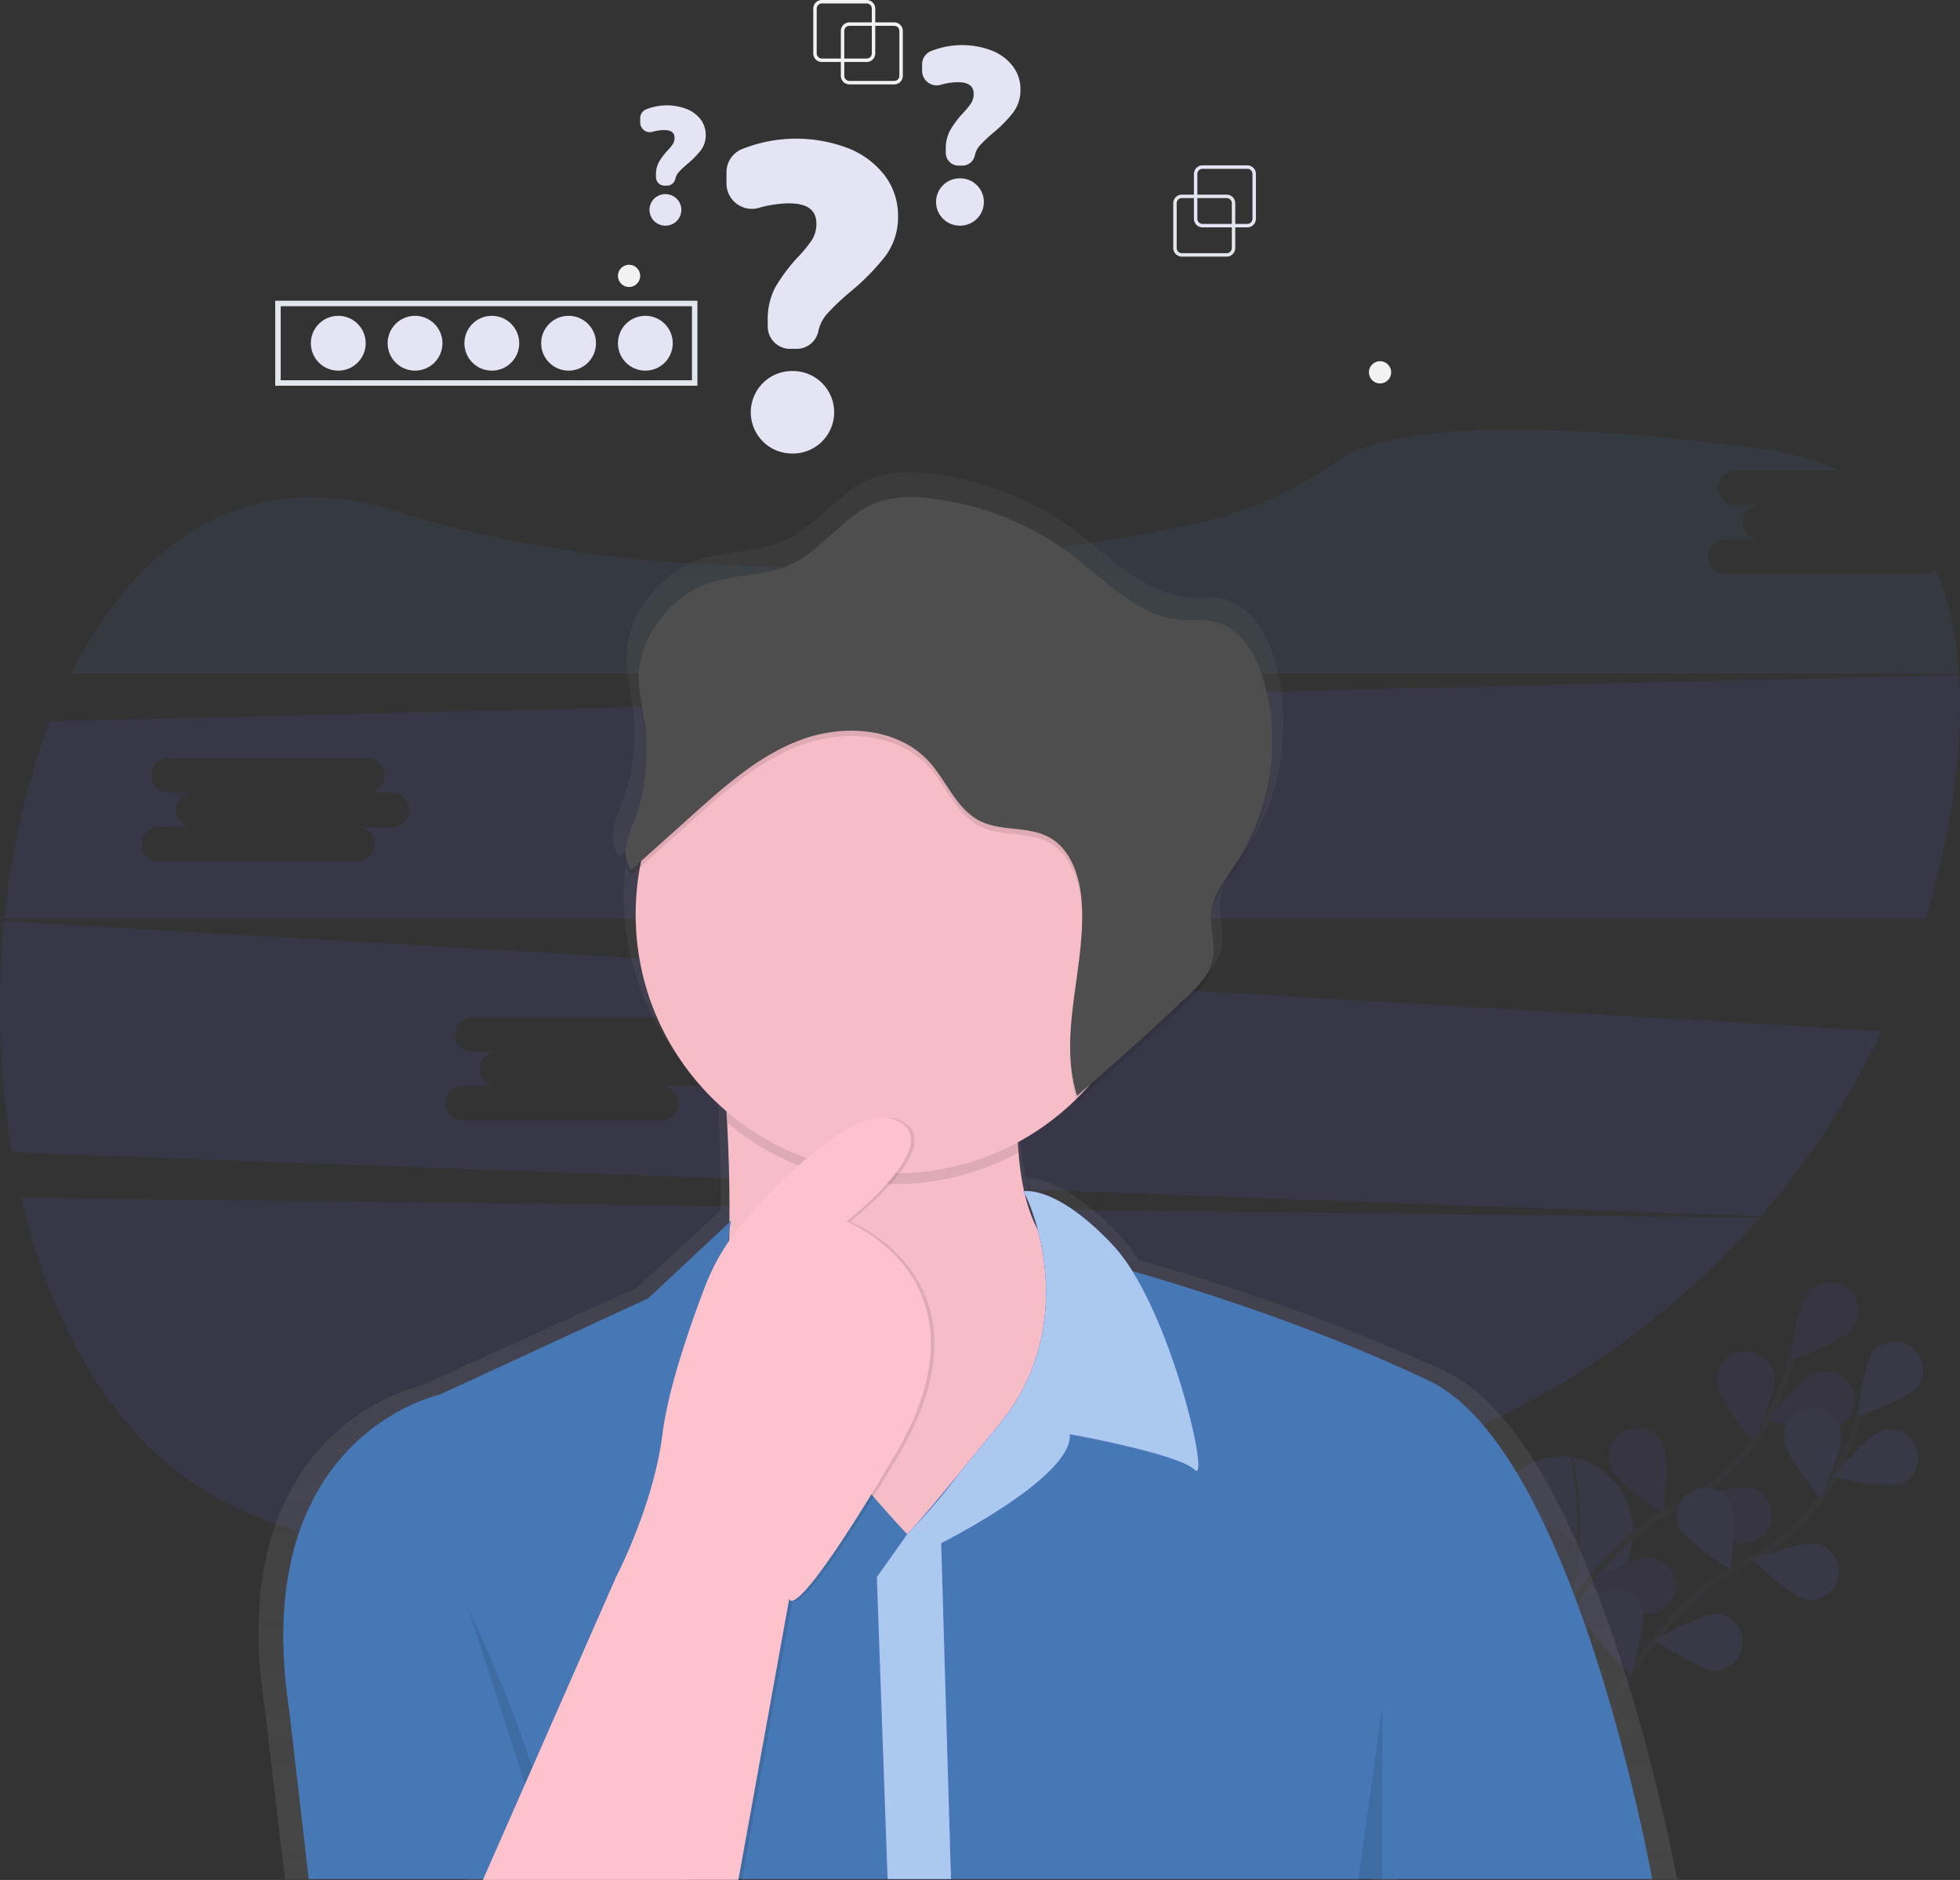 <svg xmlns="http://www.w3.org/2000/svg" xmlns:xlink="http://www.w3.org/1999/xlink" width="621.072" height="595.712" viewBox="0 0 621.072 595.712">
  <rect x="0" y="0" width="621.072" height="595.712" fill="#333333" stroke="none"/>
  <defs>
    <linearGradient id="linear-gradient" x1="0.5" y1="1" x2="0.5" gradientUnits="objectBoundingBox">
      <stop offset="0" stop-color="gray" stop-opacity="0.251"/>
      <stop offset="0.54" stop-color="gray" stop-opacity="0.122"/>
      <stop offset="1" stop-color="gray" stop-opacity="0.102"/>
    </linearGradient>
  </defs>
  <g id="Group_206" data-name="Group 206" transform="translate(-673.928 -172.288)">
    <g id="Group_34" data-name="Group 34" transform="translate(869.733 172.288)">
      <path id="Path_372" data-name="Path 372" d="M478.484,429.1H476.4a7.061,7.061,0,0,1-7.053-7.053V420.3a21.58,21.58,0,0,1,2.445-10.8,56.823,56.823,0,0,1,6.845-9.2,40.538,40.538,0,0,0,4.654-5.61,9.437,9.437,0,0,0,1.47-5.219c0-4.354-2.837-6.471-8.673-6.471a35.216,35.216,0,0,0-9.56,1.435,8.048,8.048,0,0,1-10.257-7.738v-3.548a7.894,7.894,0,0,1,4.657-7.235,46.206,46.206,0,0,1,34.121-.3,27.051,27.051,0,0,1,11.468,8.691,20.932,20.932,0,0,1,4.113,12.686,20.633,20.633,0,0,1-3.977,12.688,72.532,72.532,0,0,1-11.121,11.331,79.249,79.249,0,0,0-7.13,6.717,12.4,12.4,0,0,0-2.964,5.519,7.034,7.034,0,0,1-6.951,5.858Z" transform="translate(-421.875 -318.56)" fill="#e5e4f4"/>
      <path id="Path_373" data-name="Path 373" d="M483.737,523.553h-.275a13.072,13.072,0,0,1,0-26.145h.275a13.072,13.072,0,1,1,0,26.145Z" transform="translate(-428.29 -379.841)" fill="#e5e4f4"/>
      <path id="Path_376" data-name="Path 376" d="M732.58,414.648H718.39a2.732,2.732,0,0,1-2.729-2.729v-14.19A2.732,2.732,0,0,1,718.39,395H732.58a2.732,2.732,0,0,1,2.729,2.729v14.19a2.732,2.732,0,0,1-2.729,2.729Zm-14.19-18.557a1.639,1.639,0,0,0-1.637,1.637v14.19a1.639,1.639,0,0,0,1.637,1.637h14.19a1.639,1.639,0,0,0,1.637-1.637v-14.19a1.639,1.639,0,0,0-1.637-1.637Z" transform="translate(-539.695 -333.326)" fill="#e1e6ed"/>
      <path id="Path_377" data-name="Path 377" d="M744.58,397.648H730.39a2.732,2.732,0,0,1-2.729-2.729v-14.19A2.732,2.732,0,0,1,730.39,378H744.58a2.732,2.732,0,0,1,2.729,2.729v14.19a2.732,2.732,0,0,1-2.729,2.729ZM730.39,379.092a1.639,1.639,0,0,0-1.637,1.637v14.19a1.639,1.639,0,0,0,1.637,1.637H744.58a1.639,1.639,0,0,0,1.637-1.637v-14.19a1.639,1.639,0,0,0-1.637-1.637Z" transform="translate(-545.145 -325.604)" fill="#e5e4f4"/>
      <path id="Path_378" data-name="Path 378" d="M539.58,314.648H525.39a2.732,2.732,0,0,1-2.729-2.729V297.729A2.732,2.732,0,0,1,525.39,295h14.19a2.732,2.732,0,0,1,2.729,2.729v14.191a2.732,2.732,0,0,1-2.729,2.729Zm-14.19-18.557a1.639,1.639,0,0,0-1.637,1.637v14.19a1.639,1.639,0,0,0,1.637,1.637h14.19a1.639,1.639,0,0,0,1.637-1.637V297.729a1.639,1.639,0,0,0-1.637-1.637Z" transform="translate(-452.032 -287.905)" fill="#f2f2f2"/>
      <path id="Path_379" data-name="Path 379" d="M523.58,301.648H509.39a2.732,2.732,0,0,1-2.729-2.729V284.729A2.732,2.732,0,0,1,509.39,282h14.19a2.732,2.732,0,0,1,2.729,2.729v14.191a2.732,2.732,0,0,1-2.729,2.729Zm-14.19-18.557a1.639,1.639,0,0,0-1.637,1.637v14.19a1.639,1.639,0,0,0,1.637,1.637h14.19a1.639,1.639,0,0,0,1.637-1.637V284.729a1.639,1.639,0,0,0-1.637-1.637Z" transform="translate(-444.765 -282)" fill="#f2f2f2"/>
      <ellipse id="Ellipse_71" data-name="Ellipse 71" cx="3.53" cy="3.53" rx="3.53" ry="3.53" transform="translate(0 83.889)" fill="#f2f2f2"/>
      <ellipse id="Ellipse_72" data-name="Ellipse 72" cx="3.53" cy="3.53" rx="3.53" ry="3.53" transform="translate(237.964 114.454)" fill="#f2f2f2"/>
      <path id="Path_380" data-name="Path 380" d="M469.005,400.684h-1.2a4.049,4.049,0,0,1-4.044-4.044v-1a12.373,12.373,0,0,1,1.4-6.194,32.584,32.584,0,0,1,3.925-5.273,23.243,23.243,0,0,0,2.669-3.216,5.411,5.411,0,0,0,.843-2.992c0-2.5-1.626-3.71-4.973-3.71a20.191,20.191,0,0,0-5.481.823,4.614,4.614,0,0,1-5.881-4.437V368.6a4.526,4.526,0,0,1,2.67-4.148,26.492,26.492,0,0,1,19.563-.171,15.509,15.509,0,0,1,6.575,4.983,12,12,0,0,1,2.358,7.274,11.83,11.83,0,0,1-2.28,7.274,41.582,41.582,0,0,1-6.376,6.5,45.443,45.443,0,0,0-4.088,3.851,7.11,7.11,0,0,0-1.7,3.164,4.033,4.033,0,0,1-3.985,3.359Z" transform="translate(-359.876 -348.202)" fill="#e5e4f4"/>
      <path id="Path_382" data-name="Path 382" d="M464.754,387.935h-.8a2.7,2.7,0,0,1-2.694-2.694v-.669a8.243,8.243,0,0,1,.934-4.126,21.709,21.709,0,0,1,2.615-3.513,15.485,15.485,0,0,0,1.778-2.143,3.6,3.6,0,0,0,.561-1.994c0-1.663-1.084-2.472-3.313-2.472a13.452,13.452,0,0,0-3.651.548,3.074,3.074,0,0,1-3.918-2.956v-1.355a3.015,3.015,0,0,1,1.779-2.764,17.649,17.649,0,0,1,13.033-.114,10.332,10.332,0,0,1,4.38,3.32,8,8,0,0,1,1.571,4.846,7.881,7.881,0,0,1-1.519,4.846,27.7,27.7,0,0,1-4.248,4.328,30.268,30.268,0,0,0-2.723,2.566,4.737,4.737,0,0,0-1.132,2.108A2.687,2.687,0,0,1,464.754,387.935Z" transform="translate(-449.209 -329.106)" fill="#e5e4f4"/>
      <path id="Path_381" data-name="Path 381" d="M478.042,512.4h-.158a7.495,7.495,0,1,1,0-14.99h.158a7.495,7.495,0,1,1,0,14.99Z" transform="translate(-369.578 -440.9)" fill="#e5e4f4"/>
      <path id="Path_383" data-name="Path 383" d="M475.488,507.4h-.105a4.993,4.993,0,0,1,0-9.986h.105a4.993,4.993,0,0,1,0,9.986Z" transform="translate(-460.387 -435.897)" fill="#e5e4f4"/>
    </g>
    <g id="Group_33" data-name="Group 33" transform="translate(673.928 308.416)">
      <g id="Group_32" data-name="Group 32" transform="translate(473.779 270.227)" opacity="0.1">
        <path id="Path_291" data-name="Path 291" d="M911.88,619.166s-44.337-5.757-11.271,66c0,0,30.134-12.913,31.334-42.039a23.176,23.176,0,0,0-19.434-23.872Z" transform="translate(-888.357 -563.789)" fill="#6c63ff"/>
        <path id="Path_292" data-name="Path 292" d="M921.948,619.06s10.037,40.012-11.888,66.115" transform="translate(-897.774 -563.791)" fill="none" stroke="#535461" stroke-miterlimit="10" stroke-width="1"/>
        <path id="Path_293" data-name="Path 293" d="M909,665.211s15.964-39.344,45.775-53.938a64.337,64.337,0,0,0,29.216-28.362,108.2,108.2,0,0,0,7.32-18.381" transform="translate(-897.314 -540.13)" fill="none" stroke="#535461" stroke-miterlimit="10" stroke-width="2"/>
        <path id="Path_294" data-name="Path 294" d="M1072.781,536.527c-3.108,3.906-19.191,9.624-19.191,9.624s1.936-16.983,5.044-20.861a9.058,9.058,0,1,1,14.153,11.254Z" transform="translate(-960.051 -521.428)" fill="#6c63ff"/>
        <path id="Path_295" data-name="Path 295" d="M1061.391,589.1c-4.733,1.591-21.331-2.366-21.331-2.366s10.841-13.179,15.574-14.77a9.058,9.058,0,1,1,5.757,17.136Z" transform="translate(-954.181 -543.061)" fill="#6c63ff"/>
        <path id="Path_296" data-name="Path 296" d="M1011.681,653.7c-4.885-1.013-17.221-12.811-17.221-12.811s16.009-5.9,20.9-4.891a9.058,9.058,0,0,1-3.68,17.7Z" transform="translate(-934.395 -571.09)" fill="#6c63ff"/>
        <path id="Path_297" data-name="Path 297" d="M959.21,693.388c-4.987-.175-19.14-9.714-19.14-9.714s14.786-8.537,19.774-8.356a9.058,9.058,0,0,1-.634,18.064Z" transform="translate(-910.795 -588.2)" fill="#6c63ff"/>
        <path id="Path_298" data-name="Path 298" d="M1012.63,570.723c.64,4.953,11.447,18.155,11.447,18.155s7.116-15.511,6.482-20.464a9.058,9.058,0,1,0-17.928,2.31Z" transform="translate(-942.206 -538.131)" fill="#6c63ff"/>
        <path id="Path_299" data-name="Path 299" d="M952.862,616.2c2.089,4.529,16.355,13.9,16.355,13.9s2.151-16.932.062-21.461a9.058,9.058,0,1,0-16.417,7.569Z" transform="translate(-915.872 -556.748)" fill="#6c63ff"/>
        <path id="Path_300" data-name="Path 300" d="M902.249,671.2c1.291,4.823,13.773,16.462,13.773,16.462s4.982-16.321,3.685-21.144a9.058,9.058,0,1,0-17.459,4.682Z" transform="translate(-894.175 -581.216)" fill="#6c63ff"/>
        <path id="Path_301" data-name="Path 301" d="M1072.781,536.527c-3.108,3.906-19.191,9.624-19.191,9.624s1.936-16.983,5.044-20.861a9.058,9.058,0,1,1,14.153,11.254Z" transform="translate(-960.051 -521.428)" opacity="0.25"/>
        <path id="Path_302" data-name="Path 302" d="M1061.391,589.1c-4.733,1.591-21.331-2.366-21.331-2.366s10.841-13.179,15.574-14.77a9.058,9.058,0,1,1,5.757,17.136Z" transform="translate(-954.181 -543.061)" opacity="0.25"/>
        <path id="Path_303" data-name="Path 303" d="M1011.681,653.7c-4.885-1.013-17.221-12.811-17.221-12.811s16.009-5.9,20.9-4.891a9.058,9.058,0,0,1-3.68,17.7Z" transform="translate(-934.395 -571.09)" opacity="0.25"/>
        <path id="Path_304" data-name="Path 304" d="M959.21,693.388c-4.987-.175-19.14-9.714-19.14-9.714s14.786-8.537,19.774-8.356a9.058,9.058,0,0,1-.634,18.064Z" transform="translate(-910.795 -588.2)" opacity="0.25"/>
        <path id="Path_305" data-name="Path 305" d="M1012.63,570.723c.64,4.953,11.447,18.155,11.447,18.155s7.116-15.511,6.482-20.464a9.058,9.058,0,1,0-17.928,2.31Z" transform="translate(-942.206 -538.131)" opacity="0.25"/>
        <path id="Path_306" data-name="Path 306" d="M952.862,616.2c2.089,4.529,16.355,13.9,16.355,13.9s2.151-16.932.062-21.461a9.058,9.058,0,1,0-16.417,7.569Z" transform="translate(-915.872 -556.748)" opacity="0.25"/>
        <path id="Path_307" data-name="Path 307" d="M902.249,671.2c1.291,4.823,13.773,16.462,13.773,16.462s4.982-16.321,3.685-21.144a9.058,9.058,0,1,0-17.459,4.682Z" transform="translate(-894.175 -581.216)" opacity="0.25"/>
        <path id="Path_308" data-name="Path 308" d="M946.56,696.827s15.964-39.344,45.775-53.938a64.338,64.338,0,0,0,29.2-28.367,108.193,108.193,0,0,0,7.32-18.381" transform="translate(-913.612 -553.846)" fill="none" stroke="#535461" stroke-miterlimit="10" stroke-width="2"/>
        <path id="Path_309" data-name="Path 309" d="M1110.291,568.788c-3.108,3.906-19.191,9.624-19.191,9.624s1.936-16.983,5.044-20.861A9.058,9.058,0,0,1,1110.3,568.8Z" transform="translate(-976.327 -535.8)" fill="#6c63ff"/>
        <path id="Path_310" data-name="Path 310" d="M1098.921,620.982c-4.733,1.591-21.331-2.366-21.331-2.366s10.841-13.179,15.574-14.77a9.058,9.058,0,0,1,5.757,17.136Z" transform="translate(-970.465 -557.057)" fill="#6c63ff"/>
        <path id="Path_311" data-name="Path 311" d="M1049.211,685.342c-4.885-1.013-17.221-12.811-17.221-12.811s16.009-5.9,20.9-4.891a9.058,9.058,0,0,1-3.68,17.7Z" transform="translate(-950.679 -584.819)" fill="#6c63ff"/>
        <path id="Path_312" data-name="Path 312" d="M996.73,724.982c-4.987-.175-19.14-9.714-19.14-9.714s14.787-8.525,19.774-8.35a9.058,9.058,0,0,1-.634,18.064Z" transform="translate(-927.075 -601.911)" fill="#6c63ff"/>
        <path id="Path_313" data-name="Path 313" d="M1050.151,602.363c.64,4.953,11.447,18.155,11.447,18.155s7.116-15.511,6.482-20.465a9.058,9.058,0,1,0-17.928,2.31Z" transform="translate(-958.486 -551.86)" fill="#6c63ff"/>
        <path id="Path_314" data-name="Path 314" d="M990.765,648.566c2.089,4.529,16.355,13.9,16.355,13.9s2.151-16.932.062-21.461a9.058,9.058,0,0,0-16.417,7.569Z" transform="translate(-932.528 -571.253)" fill="#6c63ff"/>
        <path id="Path_315" data-name="Path 315" d="M940.017,703.707c1.291,4.823,13.773,16.462,13.773,16.462s4.982-16.321,3.685-21.144a9.058,9.058,0,0,0-17.458,4.682Z" transform="translate(-910.697 -595.824)" fill="#6c63ff"/>
      </g>
      <path id="Path_316" data-name="Path 316" d="M63.3,474.07c9.828,42,30.632,78.315,63.511,95.915,68.328,36.576,222.427,17.713,337.436-3.963A263.357,263.357,0,0,0,614,480.427Z" transform="translate(-56.588 -230.652)" fill="#6c63ff" opacity="0.1"/>
      <path id="Path_317" data-name="Path 317" d="M678.572,89.782h-63.1a5.454,5.454,0,1,1,0-10.909h10.909a5.454,5.454,0,1,1,0-10.909h-7.79a5.454,5.454,0,1,1,0-10.909h32.936a87.153,87.153,0,0,0-25.69-7.082c-89.806-11.537-121.87-3.906-133.181,3.963a125.766,125.766,0,0,1-46.16,20.232C391.077,85.587,287.452,99.343,193.53,69.753,146.849,55.034,112.153,79.9,91.36,121.427H689.526c-.781-12.069-3.119-23.21-7.41-32.97A5.423,5.423,0,0,1,678.572,89.782Z" transform="translate(-68.763 -44.08)" fill="#4678b5" opacity="0.1"/>
      <path id="Path_318" data-name="Path 318" d="M52.8,319.2a277.989,277.989,0,0,0,2.451,73.288l554.032,20.261a260.4,260.4,0,0,0,38.495-58.7ZM271.927,371.48H261.018a5.454,5.454,0,1,1,0,10.909h-63.1a5.454,5.454,0,0,1,0-10.909h10.909a5.454,5.454,0,0,1,0-10.909h-7.79a5.454,5.454,0,1,1,0-10.909h63.1a5.454,5.454,0,1,1,0,10.909h7.79a5.454,5.454,0,1,1,0,10.909Z" transform="translate(-51.443 -163.454)" fill="#6c63ff" opacity="0.1"/>
      <path id="Path_319" data-name="Path 319" d="M673.344,181.38,68.47,196.1c-7.354,18.913-12.205,40.3-14.47,62.458H662.746a258.408,258.408,0,0,0,8.792-39.814A188.646,188.646,0,0,0,673.344,181.38ZM176.8,229.595H165.89a5.454,5.454,0,1,1,0,10.909h-63.1a5.454,5.454,0,0,1,0-10.909H113.7a5.454,5.454,0,0,1,0-10.909h-7.79a5.454,5.454,0,1,1,0-10.909h63.1a5.454,5.454,0,0,1,0,10.909h7.79a5.454,5.454,0,1,1,0,10.909Z" transform="translate(-52.552 -103.654)" fill="#6c63ff" opacity="0.1"/>
      <path id="Path_320" data-name="Path 320" d="M645.624,513.718S620.4,375.363,572.3,352.911c-40.759-19.038-84.836-31.871-97.37-35.353a54.129,54.129,0,0,0-6.459-8.429c-17.13-17.883-27.422-17.549-29.086-17.328a87.092,87.092,0,0,1-1.7-10.756c-.051-.566-.1-1.093-.147-1.653l.147-.074q-.153-1.6-.272-3.312a85.258,85.258,0,0,0,19.129-13.932c.074.243.136.487.215.736q18.517-15.653,36.27-32.155c3.4-3.176,6.963-6.623,8.118-11.1a16.293,16.293,0,0,0,.425-4.71c.153-3.4-.651-6.867-.787-10.309a11.8,11.8,0,0,1,.136-1.63c.793-5.633,4.71-10.258,7.925-14.985a70.66,70.66,0,0,0,12.018-40.454,68.5,68.5,0,0,0-2.83-20.38c-2.508-8.39-7.727-17.2-16.417-19.038-3.363-.708-6.855-.266-10.286-.487-14.2-.906-24.835-12.454-36.163-20.917A95.451,95.451,0,0,0,407.85,68.281c-5.35-.566-10.875-.606-15.964,1.093-11.43,3.8-18.37,15.551-29.381,20.38-8.141,3.589-17.549,3.006-26.041,5.7-12.641,4.019-23.369,16.983-23.652,30.3v1.727c-.142,6.731,2.264,13.586,2.457,20.476q0,.934.028,1.874c-.062,7.439-.951,14.9-3.663,21.891-1.461,3.765-3.34,8.124-3.034,11.888a7.957,7.957,0,0,0,1.879,6.227l2.734-2.412a82.682,82.682,0,0,0,28.447,78.6q.159,2.542.306,5.446c.43,8.39.77,18.913.674,30.383l-26.7,24.54-68.634,31.136s-62.769,13.258-49.251,101.44l6.454,54.753h57.306l-.13.289h85.057l.051-.289h202.37l-.04.289h7.925v-.289ZM439.885,293.2a58.831,58.831,0,0,1,4.076,11.209,45.918,45.918,0,0,1-4.4-11.82l.085.153Zm-97.268,11.322q0,1.619-.057,3.266l-.136.193a27.736,27.736,0,0,1,.192-3.487Z" transform="translate(-114.231 -54.429)" fill="url(#linear-gradient)"/>
      <path id="Path_321" data-name="Path 321" d="M563.87,430.278,552.548,538.4l-60.573,19.247s-78.688-14.719-58.308-57.176c14.5-30.2,14.1-84.174,12.658-112.818-.566-11.628-1.336-19.083-1.336-19.083s103.031-90.01,94.539-9.058c-1.642,15.675-1.738,27.931-.827,37.51C542.522,436.9,563.87,430.278,563.87,430.278Z" transform="translate(-215.826 -166.293)" fill="#fdc2cc"/>
      <path id="Path_322" data-name="Path 322" d="M563.87,430.278,552.548,538.4l-60.573,19.247s-78.688-14.719-58.308-57.176c14.5-30.2,14.1-84.174,12.658-112.818-.566-11.628-1.336-19.083-1.336-19.083s103.031-90.01,94.539-9.058c-1.642,15.675-1.738,27.931-.827,37.51C542.522,436.9,563.87,430.278,563.87,430.278Z" transform="translate(-215.826 -166.293)" opacity="0.03"/>
      <path id="Path_323" data-name="Path 323" d="M550.789,356.515c-1.642,15.675-1.738,27.931-.827,37.51a82.124,82.124,0,0,1-92.376-9.369c-.566-11.628-1.336-19.083-1.336-19.083S559.281,275.562,550.789,356.515Z" transform="translate(-227.088 -164.992)" opacity="0.1"/>
      <ellipse id="Ellipse_30" data-name="Ellipse 30" cx="82.085" cy="82.085" rx="82.085" ry="82.085" transform="translate(201.423 71.515)" fill="#fdc2cc"/>
      <ellipse id="Ellipse_31" data-name="Ellipse 31" cx="82.085" cy="82.085" rx="82.085" ry="82.085" transform="translate(201.423 71.515)" opacity="0.03"/>
      <path id="Path_324" data-name="Path 324" d="M643.78,688.379H218.071l-6.227-53.78c-13.02-86.614,47.553-99.634,47.553-99.634l66.234-30.57,26.324-24.625c-8.492,32.268,55.761,99.351,55.761,99.351h0a15.225,15.225,0,0,0,1.172-1.217c1.732-1.891,5.87-6.623,15.562-18.364,3.465-4.206,7.648-9.307,12.686-15.5,24.229-29.777,11.8-64.96,8.084-72.235l-.232-.453c-.142-.26-.249-.47-.334-.617a.922.922,0,0,0-.085-.153.907.907,0,0,1-.062-.113l31.136,24.342s1.194.317,3.4.94c12.115,3.4,54.674,16.026,93.973,34.725C619.438,552.515,643.78,688.379,643.78,688.379Z" transform="translate(-120.245 -229.09)" fill="#4678b5"/>
      <path id="Path_325" data-name="Path 325" d="M643.025,558.679c-5.095-5.095-39.627-11.322-39.627-11.322,1.132,13.586-40.759,34.532-40.759,34.532l3.114,106.427H545.667l-3.4-95.671,9.624-13.586h0l1.172-1.217a186.821,186.821,0,0,0,15.562-18.364c3.464-4.206,7.648-9.307,12.686-15.5,24.229-29.777,11.8-64.96,8.084-72.235l-.232-.453c-.136-.266-.243-.47-.334-.617a.92.92,0,0,0-.085-.153.9.9,0,0,1-.062-.113h0s10.19-2.264,28.305,16.983a53.059,53.059,0,0,1,6.227,8.3C637.936,519.307,647.514,563.168,643.025,558.679Z" transform="translate(-264.412 -229.027)" fill="#6c63ff"/>
      <path id="Path_326" data-name="Path 326" d="M643.025,558.679c-5.095-5.095-39.627-11.322-39.627-11.322,1.132,13.586-40.759,34.532-40.759,34.532l3.114,106.427H545.667l-3.4-95.671,9.624-13.586h0l1.172-1.217a186.821,186.821,0,0,0,15.562-18.364c3.464-4.206,7.648-9.307,12.686-15.5,24.229-29.777,11.8-64.96,8.084-72.235l-.232-.453c-.136-.266-.243-.47-.334-.617a.92.92,0,0,0-.085-.153.9.9,0,0,1-.062-.113h0s10.19-2.264,28.305,16.983a53.059,53.059,0,0,1,6.227,8.3C637.936,519.307,647.514,563.168,643.025,558.679Z" transform="translate(-264.412 -229.027)" fill="#abc9ee"/>
      <path id="Path_327" data-name="Path 327" d="M313.25,703.4s26.607,54.346,28.022,86.33" transform="translate(-165.041 -330.158)" opacity="0.1"/>
      <path id="Path_328" data-name="Path 328" d="M767.942,714.31,760.3,769.5h7.642Z" transform="translate(-329.889 -309.927)" opacity="0.1"/>
      <path id="Path_329" data-name="Path 329" d="M323.75,670.773l42.175-95.954s11.888-22.644,14.719-45.288,18.115-58.308,18.115-58.308S436.687,423.1,454.237,429.9s-15.285,32.268-15.285,32.268,48.119,18.681,15.285,74.159-33.4,45.288-33.4,45.288L404.7,670.773Z" transform="translate(-169.597 -211.2)" opacity="0.1"/>
      <path id="Path_330" data-name="Path 330" d="M321.75,670.763l42.175-95.954s11.888-22.644,14.719-45.288c1.8-14.4,8.633-34.057,13.371-46.471a71.251,71.251,0,0,1,13.428-22.078c12.262-13.722,34.532-35.851,46.794-31.1,17.549,6.793-15.285,32.268-15.285,32.268s48.119,18.681,15.285,74.159-33.4,45.288-33.4,45.288L402.7,670.752Z" transform="translate(-168.729 -211.191)" fill="#fdc2cc"/>
      <ellipse id="Ellipse_32" data-name="Ellipse 32" cx="1.698" cy="1.698" rx="1.698" ry="1.698" transform="translate(307.001 105.765)" fill="#fff" opacity="0.15"/>
      <ellipse id="Ellipse_33" data-name="Ellipse 33" cx="1.698" cy="1.698" rx="1.698" ry="1.698" transform="translate(299.076 109.161)" fill="#fff" opacity="0.15"/>
      <path id="Path_331" data-name="Path 331" d="M428.6,111.953c8.192-2.649,17.283-2.078,25.141-5.6,10.626-4.767,17.323-16.3,28.35-20.04,4.914-1.664,10.246-1.6,15.4-1.07a91.182,91.182,0,0,1,45.662,18.042c10.931,8.316,21.189,19.655,34.894,20.544,3.312.215,6.68-.221,9.924.476,8.4,1.8,13.434,10.456,15.851,18.681a70.344,70.344,0,0,1-8.865,58.082c-3.1,4.642-6.884,9.188-7.648,14.719-.747,5.423,1.563,11.045.215,16.355-1.132,4.4-4.529,7.784-7.835,10.9q-17.125,16.2-35,31.56c-6.193-19.678,2.893-40.867,1.478-61.445-.566-8.016-3.4-16.768-10.467-20.549-6.618-3.532-15.075-1.7-21.772-5.095-7.473-3.765-10.541-12.681-16.19-18.851-9.624-10.529-26.329-11.888-39.786-7.133s-24.456,14.538-35.1,24.076l-19.344,17.351c-3.776-4.257-.911-10.79,1.132-16.111,3.046-7.976,3.714-16.575,3.51-25.044-.164-6.793-2.508-13.5-2.372-20.114C406.048,128.647,416.4,115.9,428.6,111.953Z" transform="translate(-203.402 -61.796)" opacity="0.1"/>
      <path id="Path_332" data-name="Path 332" d="M428.6,108.953c8.192-2.649,17.283-2.078,25.141-5.6,10.626-4.767,17.323-16.3,28.35-20.04,4.914-1.664,10.246-1.6,15.4-1.07a91.182,91.182,0,0,1,45.662,18.042c10.931,8.316,21.189,19.655,34.894,20.544,3.312.215,6.68-.221,9.924.476,8.4,1.8,13.434,10.456,15.851,18.681a70.344,70.344,0,0,1-8.865,58.082c-3.1,4.642-6.884,9.188-7.648,14.719-.747,5.423,1.563,11.045.215,16.355-1.132,4.4-4.529,7.784-7.835,10.9q-17.125,16.2-35,31.56c-6.193-19.678,2.893-40.867,1.478-61.445-.566-8.016-3.4-16.768-10.467-20.549-6.618-3.532-15.075-1.7-21.772-5.095-7.473-3.765-10.541-12.681-16.19-18.851-9.624-10.529-26.329-11.888-39.786-7.133s-24.456,14.537-35.1,24.076l-19.344,17.351c-3.776-4.257-.911-10.79,1.132-16.111,3.046-7.976,3.714-16.575,3.51-25.044-.164-6.793-2.508-13.5-2.372-20.114C406.048,125.647,416.4,112.9,428.6,108.953Z" transform="translate(-203.402 -60.494)" fill="#4e4e4e"/>
    </g>
    <path id="Path_364" data-name="Path 364" d="M451.292,594.932H317.5V568H451.292Zm-132.054-1.738H449.554V569.738H319.238Z" transform="translate(443.636 -300.416)" fill="#e1e6ed"/>
    <ellipse id="Ellipse_47" data-name="Ellipse 47" cx="8.688" cy="8.688" rx="8.688" ry="8.688" transform="translate(869.733 272.362)" fill="#e5e4f4"/>
    <ellipse id="Ellipse_48" data-name="Ellipse 48" cx="8.688" cy="8.688" rx="8.688" ry="8.688" transform="translate(845.407 272.362)" fill="#e5e4f4"/>
    <ellipse id="Ellipse_49" data-name="Ellipse 49" cx="8.688" cy="8.688" rx="8.688" ry="8.688" transform="translate(821.082 272.362)" fill="#e5e4f4"/>
    <ellipse id="Ellipse_50" data-name="Ellipse 50" cx="8.688" cy="8.688" rx="8.688" ry="8.688" transform="translate(796.756 272.362)" fill="#e5e4f4"/>
    <ellipse id="Ellipse_51" data-name="Ellipse 51" cx="8.688" cy="8.688" rx="8.688" ry="8.688" transform="translate(772.43 272.362)" fill="#e5e4f4"/>
  </g>
</svg>
